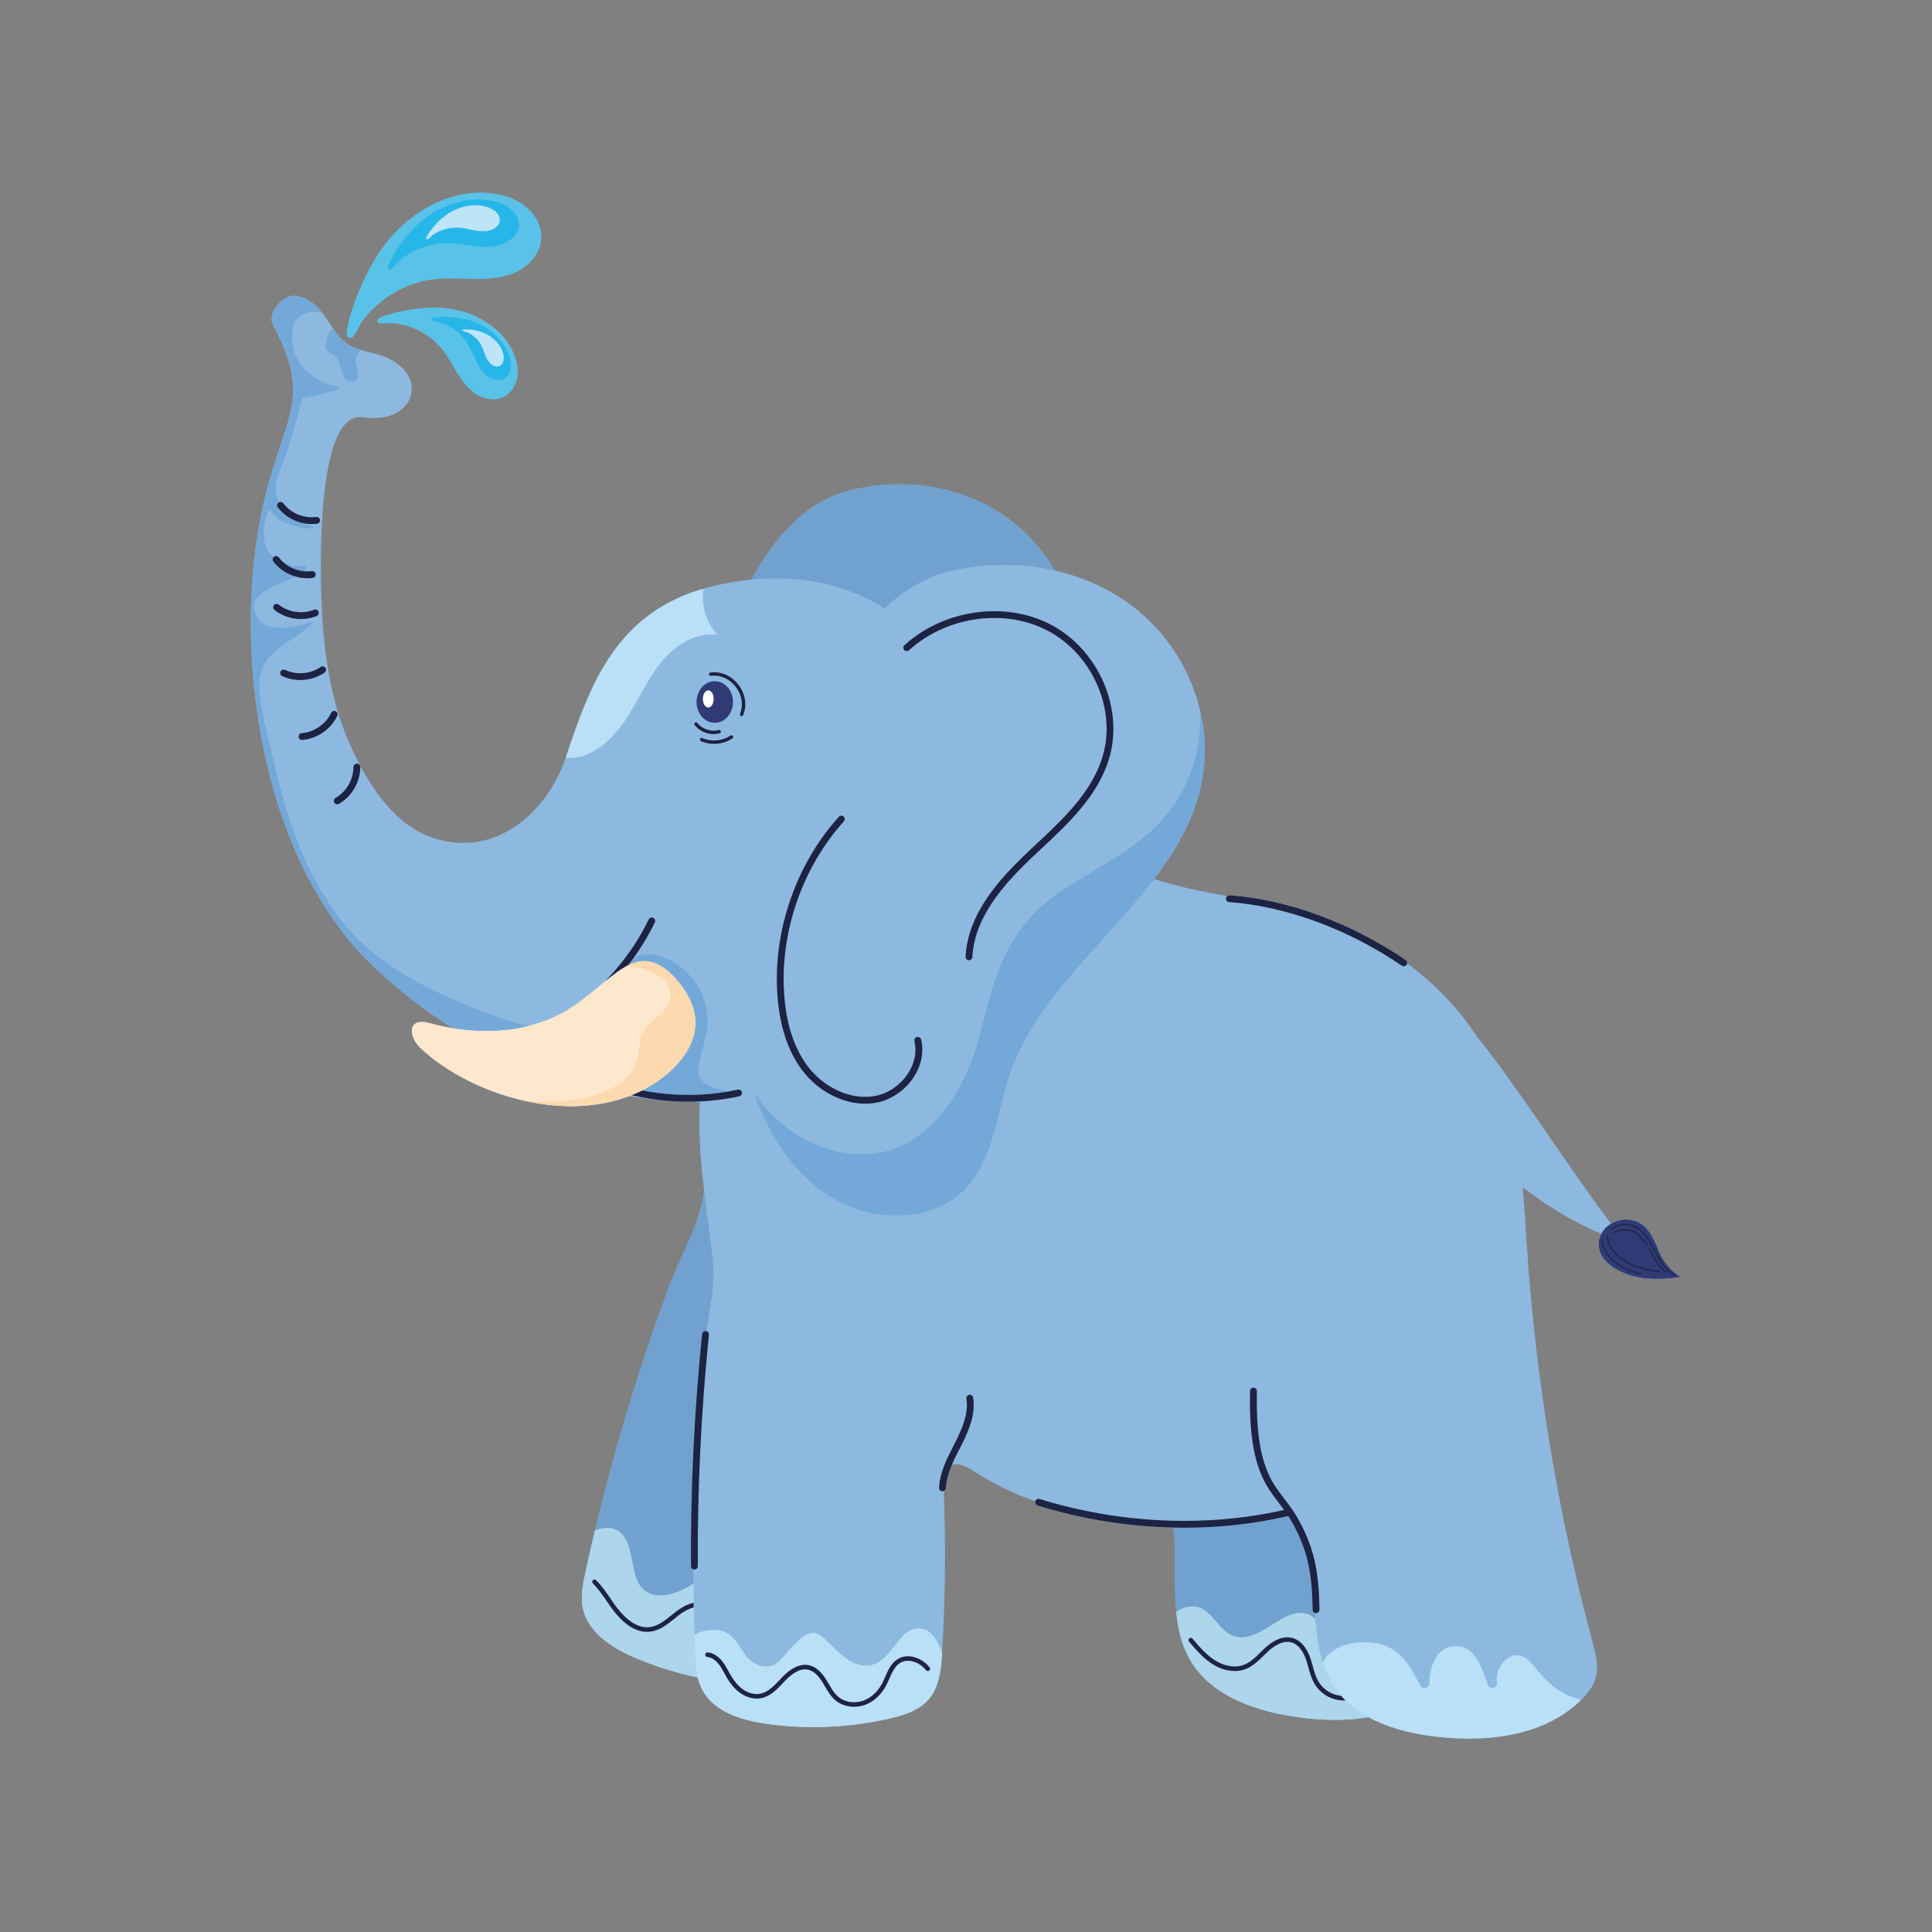 <?xml version="1.0" encoding="utf-8"?>
<!-- Generator: Adobe Illustrator 27.5.0, SVG Export Plug-In . SVG Version: 6.00 Build 0)  -->
<svg version="1.1" id="Capa_2" xmlns="http://www.w3.org/2000/svg" xmlns:xlink="http://www.w3.org/1999/xlink" x="0px" y="0px"
	 viewBox="0 0 2122 2122" style="enable-background:new 0 0 2122 2122;" xml:space="preserve">
<rect x="0" y="0" width="2122" height="2122" fill="#808080" stroke="none"/>
<path style="fill:#8DB9E1;" d="M1821.949,1374.189c-4.165-10.255-8.56-21.437-17.514-28.516c-9.978-7.889-24.312-7.966-35.029-1.581
	c-42.326-55.88-91.124-132.705-134.193-189.045c-3.679-4.75-7.311-9.407-10.85-13.831c-0.373-0.512-0.792-0.978-1.211-1.49
	l-0.745-0.978l-0.093-0.093c-20.285-31.106-46.613-58.248-76.78-80.597c0.167-1.345-0.402-2.734-1.598-3.554
	c-59.503-40.721-130.002-66.662-193.42-71.174c-0.994-0.065-1.946,0.279-2.672,0.891c-5.966-1.068-11.93-2.153-17.883-3.291
	c-8.475-1.63-16.904-3.353-25.286-5.309c-2.469-0.559-4.89-1.164-7.358-1.77c-3.772-0.931-7.498-1.909-11.269-2.98
	c-4.75-1.257-9.453-2.608-14.203-4.051c-1.397-0.419-2.841-0.885-4.238-1.304c3.586-4.75,7.078-9.546,10.477-14.389
	c6.613-9.453,12.714-19.092,18.162-29.012c6.706-12.107,12.387-24.588,16.811-37.673c2.142-6.147,3.959-12.434,5.448-18.814
	c0.466-2.049,0.932-4.144,1.305-6.193c0.744-3.772,1.397-7.591,1.862-11.409c0.366-2.773,0.639-5.547,0.856-8.321
	c0.087-0.995,0.162-1.992,0.215-2.995c0.093-1.164,0.14-2.328,0.233-3.493l0.046-1.117c0.093-2.189,0.14-4.377,0.14-6.612v-3.446
	c0.047-1.071,0-2.142-0.046-3.213c-0.047-1.164-0.14-2.328-0.187-3.492c-0.093-2.328-0.233-4.61-0.419-6.892
	c-0.186-2.282-0.419-4.564-0.698-6.892l-0.046-0.559l-0.156-1.14l-0.03-0.304c-0.14-0.885-0.232-1.769-0.372-2.654
	c-0.279-1.956-0.606-3.865-0.931-5.774c-0.373-2.096-0.792-4.238-1.211-6.333c-0.326-1.49-0.652-3.027-1.024-4.517v-0.093
	c-9.36-39.769-31.108-77.116-63.006-105.197c-13.831-12.154-29.105-22.213-45.311-30.269c-16.205-8.056-33.342-14.017-51.085-18.022
	l-0.003,0c-10.034-17.239-22.736-32.966-37.807-46.294c-12.693-11.223-26.606-20.45-41.361-27.73
	c-43.033-21.233-93.218-25.913-141.103-15.305c-54.131,11.991-87.879,53.958-113.014,99.187
	c-10.372,1.032-21.016,2.662-31.931,4.888c-7.28,1.467-14.288,3.205-20.916,5.216l-0.008,0.003l0.003-0.02
	c-4.309,1.241-8.514,2.609-12.581,4.068c-1.435,0.507-2.855,1.022-4.256,1.546c-30.009,11.517-52.576,28.512-70.246,48.711
	l-0.265,0.302l-0.036,0.041c-32.641,37.489-48.502,85.944-63.775,130.858l-0.046,0.14l0.011,0.001
	c-21.734,63.451-82.09,113.589-151.952,85.612c-41.615-16.679-69.866-64.705-86.599-103.876
	c-20.862-48.461-27.708-102.028-29.663-154.292c-0.978-25.86-7.388-209.978,45.908-201.503c51.775,8.313,72.419-38.79,32.107-62.205
	c-2.336-1.358-4.889-2.608-7.66-3.803c-8.584-3.639-18.363-5.215-27.436-8.04c-3.477-1.032-6.845-2.282-9.996-3.858
	c-3.531-1.847-6.628-4.075-9.399-6.52c-3.423-3.151-6.357-6.682-9.019-10.431c-0.38-0.435-0.706-0.923-1.032-1.413
	c-2.825-3.966-5.433-8.095-8.095-12.115c-1.358-2.119-2.825-4.129-4.455-6.193c-0.87-1.087-1.793-2.228-2.771-3.314l-0.217-0.23
	c-1.885-2.116-3.916-4.128-6.104-5.961l-0.036-0.056c-0.502-0.39-1.004-0.795-1.514-1.192l-0.026-0.02
	c-0.474-0.369-0.954-0.732-1.448-1.07l-0.107-0.075l-0.326-0.229c-0.508-0.358-1.008-0.708-1.559-1.032l-0.388-0.24l-0.664-0.404
	l-0.004-0.003l-0.813-0.466l-0.948-0.514c-0.861-0.466-1.727-0.893-2.636-1.276l-0.317-0.119c-0.952-0.401-1.926-0.763-2.923-1.087
	c-0.499-0.171-1.006-0.325-1.54-0.478l-0.846-0.208c-0.632-0.158-1.273-0.298-1.923-0.424l-0.366-0.07l-0.241-0.046l-1.188-0.23
	c-0.598-0.054-1.25-0.109-1.901-0.109l-0.869,0.03c-0.55,0.024-1.1,0.076-1.647,0.155l-0.487,0.077l-0.396,0.075l-0.784,0.152
	l-0.435,0.109l-0.429,0.139c-3.978,1.156-7.776,3.615-10.966,6.756l-0.018,0.017l-0.339,0.339c-0.913,0.914-1.778,1.885-2.591,2.909
	l-0.326,0.435l-0.532,0.763l-0.578,0.843l-0.302,0.405l-0.326,0.576l-0.512,0.86l-0.357,0.574v0.054
	c-0.489,0.869-0.923,1.792-1.25,2.608l-0.05,0.127c-0.291,0.705-0.549,1.413-0.769,2.119l-0.012,0.039
	c-0.288,0.929-0.513,1.856-0.668,2.771c-0.233,1.297-0.323,2.57-0.23,3.755l0.094,0.991l0.055,0.4l0.002,0.019
	c0.19,1.241,0.577,2.435,1.143,3.524c15.665,29.514,21.841,50.449,22.249,69.599c0.658,31.248-14.046,57.748-27.978,109.021
	c-42.592,156.713-13.75,398.035,111.438,521.691l0.014,0.013v0.02c0.695,0.677,1.391,1.352,2.086,2.025
	c26.422,25.769,56.688,49.629,89.876,70.433c-8.833-1.428-17.575-3.335-26.137-5.671c-23.893-6.519-22.912,15.02-9.06,27.928
	c7.202,6.711,14.941,12.834,23.052,18.41c35.5,24.403,82.23,41.684,128.543,44.65l0.174,0.011c0.486,0.031,0.973,0.061,1.46,0.089
	c0.538,0.031,1.077,0.06,1.615,0.087l0.774,0.036c0.461,0.021,0.922,0.041,1.383,0.06l0.66,0.025
	c0.667,0.025,1.335,0.047,2.002,0.066c1.945,0.054,3.893,0.08,5.841,0.078c1.299-0.001,2.598-0.016,3.897-0.042
	c0.65-0.014,1.299-0.029,1.949-0.049c2.598-0.079,5.195-0.209,7.788-0.391c1.297-0.091,2.593-0.195,3.887-0.312
	c2.589-0.234,5.173-0.521,7.748-0.861c1.288-0.17,2.573-0.354,3.856-0.551c0.642-0.099,1.282-0.201,1.923-0.306
	c1.818-0.299,3.63-0.627,5.436-0.981c0.739-0.145,1.477-0.293,2.213-0.448c4.44-0.93,8.839-2.03,13.179-3.306
	c0.768-0.226,1.534-0.459,2.298-0.696c1.548-0.479,3.088-0.982,4.619-1.507c0.765-0.262,1.529-0.529,2.291-0.803
	c0.607-0.219,1.213-0.441,1.818-0.667l0.589-0.225c14.144,2.41,28.422,4.182,42.824,5.291c1.754,0.143,3.51,0.267,5.268,0.377
	c9.776,0.642,19.609,0.977,29.495,0.997h0.072c-1.442,24.349-0.372,48.422,1.91,72.632c0.745,7.917,1.583,15.833,2.561,23.796
	l0.01,0.087c-0.3,2.132-0.605,4.265-0.917,6.401c-4.798,32.854-25.675,67.838-37.319,99.224
	c-12.482,33.643-24.181,67.574-35.089,101.758c-22.362,70.078-41.394,141.218-56.997,213.104c-0.506,2.335-1.01,4.685-1.478,7.046
	l-0.231,1.18c-0.227,1.181-0.445,2.365-0.648,3.551c-0.474,2.766-0.87,5.539-1.135,8.314c-0.076,0.793-0.142,1.585-0.196,2.378
	c-0.107,1.585-0.168,3.17-0.172,4.752c-0.007,2.373,0.115,4.742,0.396,7.1l0.154,1.178c0.112,0.785,0.242,1.569,0.391,2.351
	c1.322,6.915,4.025,13.183,7.741,18.865c0.696,1.066,1.429,2.11,2.195,3.136c1.02,1.366,2.1,2.697,3.233,3.992
	c11.614,13.28,28.829,22.894,45.46,29.885c9.846,4.139,19.87,7.852,30.035,11.132c1.355,0.437,2.714,0.867,4.073,1.288
	c3.401,1.055,6.815,2.06,10.245,3.018c2.057,0.574,4.119,1.131,6.186,1.671c2.066,0.539,4.138,1.062,6.214,1.566
	c1.384,0.336,2.769,0.665,4.157,0.985c1.387,0.32,2.777,0.633,4.168,0.938c0.925,0.202,1.852,0.401,2.778,0.596
	c0.159,0.676,0.327,1.349,0.506,2.019l0.227,0.833l0.006,0.022l0.013,0.045c0.857,3.026,1.94,5.981,3.32,8.834
	c3.684,7.693,9.091,13.944,15.609,19.034l0.616,0.493c0.493,0.374,1.002,0.74,1.516,1.103
	c14.806,10.624,34.664,15.793,53.204,18.417c45.127,6.295,91.429,4.321,135.863-5.868c10.85-2.499,22.062-5.755,31.419-11.587
	l0.447-0.281l0.477-0.304l1.11-0.735l1.024-0.728l0.676-0.499l0.131-0.098c1.907-1.432,3.71-2.999,5.39-4.717
	c0.574-0.564,1.102-1.134,1.627-1.734l0.818-0.98c0.696-0.844,1.357-1.709,1.985-2.593l0.019-0.027l0.357-0.51l0.076-0.113
	c2.132-3.119,3.859-6.469,5.266-9.981c0.438-1.063,0.835-2.145,1.195-3.242c0.414-1.223,0.793-2.462,1.142-3.714l0.036-0.119
	l0.07-0.263l0.249-0.932l0.146-0.57c1.168-4.62,1.951-9.403,2.511-14.218l0.051-0.409v-0.034l0.049-0.447
	c0.161-1.392,0.29-2.783,0.417-4.176c0.279-3.027,0.465-6.054,0.652-9.08v-0.14c3.552-59.129,4.151-118.344,1.798-177.479
	c1.335-0.52,2.309-1.784,2.381-3.308c0.418-8.761,3.065-17.253,6.595-25.54c7.496-2.54,16.808,2.455,24.011,7.11
	c21.322,13.841,44.039,24.69,67.706,32.994c-0.606,1.971,0.499,4.063,2.47,4.671c48.437,14.988,99.024,23.093,149.029,24.215
	c5.505,48.746-5.726,101.453,17.471,143.476l0.005,0.009c0.291,0.528,0.589,1.056,0.891,1.581l0.074,0.127l0.776,1.317l0.213,0.353
	c0.291,0.481,0.585,0.961,0.887,1.439c22.785,36.175,67.356,51.981,109.561,58.812c24.086,3.898,49.489,5.299,73.936,2.566
	c1.778-0.198,3.551-0.419,5.318-0.662c1.325-0.183,2.647-0.377,3.965-0.585l1.25-0.202c20.09,11.012,43.605,17.157,66.803,20.449
	l0.156,0.024l0.049,0.005c2.996,0.423,5.986,0.8,8.962,1.132c16.392,1.813,33.326,2.454,50.076,1.458l0.572-0.034
	c1.23-0.076,2.459-0.161,3.686-0.255c1.094-0.078,2.187-0.162,3.293-0.257c2.142-0.186,4.238-0.419,6.38-0.652
	c1.429-0.175,2.858-0.369,4.287-0.569c0.776-0.106,1.551-0.216,2.325-0.329l0.233-0.033c1.956-0.279,3.865-0.605,5.774-0.932
	l0.394-0.076c2.003-0.357,3.998-0.743,5.982-1.157c0.591-0.12,1.182-0.24,1.773-0.35c0.463-0.116,0.926-0.228,1.389-0.337
	c0.538-0.122,1.076-0.246,1.613-0.373c0.675-0.153,1.351-0.304,2.027-0.454c6.52-1.583,12.946-3.539,19.186-5.914l0.354-0.136
	c2.231-0.836,4.44-1.719,6.622-2.652c0.758-0.322,1.514-0.653,2.266-0.99l0.237-0.106l0.707-0.32
	c1.339-0.609,2.668-1.237,3.985-1.885l0.404-0.2l0.722-0.36l0.84-0.426l0.286-0.147l0.998-0.517l0.043-0.022
	c0.816-0.427,1.627-0.862,2.432-1.305c1.641-0.901,3.262-1.835,4.864-2.802l1.177-0.705c1.164-0.745,2.328-1.443,3.493-2.235
	c2.281-1.49,4.516-3.073,6.706-4.75c1.118-0.839,2.189-1.677,3.26-2.561c3.213-2.515,6.333-5.309,9.314-8.336
	c0.465-0.373,0.885-0.838,1.304-1.258c6.147-6.239,11.688-13.411,14.25-21.84c4.005-12.992,0.373-27.056-3.167-40.234
	c-37.58-139.889-61.609-283.504-71.621-428.004c-1.63-23.843-2.934-47.825-5.122-71.668c27.375,21.276,57.682,39.201,86.407,51.216
	c-1.421,2.711-2.359,5.661-2.669,8.711c-2.507,24.713,29.105,37.425,48.666,39.902c13.62,1.724,27.436,0.62,41.073-0.972
	C1835.187,1395.755,1826.755,1386.021,1821.949,1374.189z"/>
<path style="fill:#ADD5EC;" d="M1501.738,1885.305c-0.517-0.281-1.026-0.572-1.525-0.873c-4.228-2.457-8.289-5.143-12.15-8.074
	l-0.086-0.065c-3.526-2.683-6.884-5.571-10.045-8.682l-0.152-0.151c-0.672-0.644-1.324-1.309-1.958-1.991
	c-0.899-0.94-1.78-1.899-2.643-2.879c-1.103-1.251-2.177-2.535-3.219-3.852c-0.696-0.867-1.375-1.761-2.04-2.668l-0.123-0.167
	c-0.375-0.514-0.748-1.031-1.114-1.549c-3.058-4.346-5.666-8.832-7.908-13.448l-0.286-0.596l-0.36-0.756
	c-2.013-4.276-3.732-8.66-5.201-13.137l0.017-0.038v-0.013c-4.936-15.088-7.078-31.154-8.383-47.639v-0.016
	c-3.004-3.422-6.807-5.932-11.935-6.778c-13.394-2.21-26.376,7.24-37.165,13.82c-10.496,6.402-22.637,14.154-35.519,12.465
	c-17.063-2.238-24.037-20.795-37.096-29.697c-9.597-6.542-21.938-4.557-30.853,1.988c1.669,17.307,5.29,33.951,13.347,49.214
	l0.052,0.099c0.252,0.475,0.507,0.95,0.767,1.422l0.035,0.063c0.285,0.517,0.576,1.033,0.872,1.547l0.11,0.189l0.734,1.246l0.24,0.4
	l0.827,1.342l0.047,0.076c3.916,6.218,8.476,11.834,13.557,16.906c0.462,0.461,0.928,0.917,1.398,1.37
	c3.293,3.165,6.792,6.112,10.466,8.855c0.525,0.392,1.053,0.78,1.585,1.164c2.66,1.919,5.406,3.734,8.228,5.453
	c2.257,1.374,4.563,2.688,6.911,3.941c1.174,0.627,2.358,1.238,3.553,1.836c0.598,0.299,1.197,0.594,1.799,0.885
	c1.204,0.583,2.418,1.151,3.641,1.706c5.5,2.496,11.178,4.709,16.966,6.67c1.286,0.436,2.578,0.859,3.874,1.271
	c1.296,0.411,2.597,0.81,3.902,1.198c1.305,0.388,2.613,0.763,3.925,1.128c1.312,0.365,2.628,0.717,3.945,1.06
	c1.318,0.342,2.638,0.673,3.96,0.994c0.661,0.16,1.322,0.317,1.984,0.472c1.324,0.31,2.648,0.609,3.974,0.898
	c2.652,0.579,5.305,1.116,7.956,1.616c1.325,0.25,2.649,0.49,3.972,0.722c1.323,0.231,2.644,0.453,3.963,0.667
	c4.598,0.744,9.245,1.397,13.923,1.948c3.119,0.367,6.252,0.689,9.395,0.962c1.572,0.136,3.146,0.26,4.721,0.372
	c3.152,0.223,6.31,0.395,9.471,0.514c0.903,0.034,1.807,0.063,2.71,0.088c0.452,0.012,0.904,0.024,1.356,0.034
	c0.903,0.02,1.808,0.036,2.711,0.048c1.355,0.017,2.71,0.024,4.065,0.02c1.354-0.004,2.708-0.019,4.062-0.044
	c0.902-0.017,1.804-0.039,2.706-0.065c4.957-0.147,9.899-0.443,14.808-0.9c2.231-0.208,4.455-0.449,6.671-0.725
	c0.886-0.11,1.771-0.226,2.655-0.348c0.884-0.121,1.766-0.249,2.646-0.381c0.858-0.13,1.715-0.265,2.57-0.406L1501.738,1885.305z"/>
<path style="fill:#ADD5EC;" d="M765.377,1836.701c-0.135-0.829-0.257-1.661-0.363-2.5c-0.155-1.169-0.291-2.342-0.412-3.519
	l-0.02-0.172c-0.093-0.652-0.14-1.304-0.187-1.956c-0.072-0.795-0.132-1.59-0.185-2.386c-0.227-3.106-0.38-6.219-0.522-9.311
	c-0.258-5.737-0.474-11.477-0.683-17.217c-0.048-1.26-0.096-2.52-0.146-3.777c-0.386-10.087-0.69-20.213-0.917-30.306
	c-0.02-0.857-0.042-1.715-0.06-2.571c-0.016-0.838-0.03-1.673-0.045-2.51c-0.124-6.884-0.245-13.741-0.328-20.634v-0.009
	l-0.019,0.011c-13.912,8.139-33.997,17.606-49.95,9.35c-12.332-6.383-14.782-21.472-17.091-33.795
	c-3.051-16.281-7.266-37.911-28.551-37.173c-4.094,0.142-8.268,1.146-12.313,2.704c-3.7,15.496-7.272,31.023-10.651,46.592
	c-0.423,1.946-0.843,3.903-1.242,5.867c-0.227,1.116-0.446,2.234-0.655,3.353c-0.086,0.458-0.17,0.914-0.252,1.372
	c-0.129,0.723-0.253,1.448-0.372,2.172c-0.149,0.905-0.288,1.811-0.417,2.717c-0.106,0.744-0.205,1.488-0.295,2.232l-0.137,1.189
	c-0.087,0.793-0.163,1.585-0.228,2.378c-0.063,0.769-0.116,1.538-0.157,2.306c-0.065,1.213-0.102,2.424-0.105,3.635
	c-0.002,0.791,0.01,1.582,0.037,2.372c0.06,1.728,0.194,3.452,0.413,5.171c0.132,1.031,0.294,2.06,0.491,3.087l0.195,0.968
	c0.136,0.643,0.284,1.28,0.444,1.911l0.248,0.943c0.192,0.703,0.402,1.396,0.623,2.085c0.173,0.538,0.351,1.073,0.54,1.603
	c0.202,0.564,0.417,1.121,0.637,1.675c0.184,0.463,0.375,0.922,0.572,1.377l0.384,0.867c0.38,0.838,0.782,1.664,1.203,2.479
	c0.296,0.571,0.598,1.138,0.913,1.699c0.831,1.476,1.729,2.915,2.69,4.317l0.732,1.045c0.388,0.542,0.788,1.078,1.195,1.609
	c0.371,0.485,0.748,0.968,1.134,1.445c1.078,1.331,2.213,2.626,3.398,3.887c1.185,1.261,2.42,2.488,3.7,3.68
	c2.88,2.685,5.987,5.2,9.254,7.557c1.089,0.786,2.196,1.554,3.318,2.305c0.748,0.5,1.504,0.993,2.264,1.479l1.147,0.723
	c0.767,0.477,1.541,0.948,2.319,1.411l1.17,0.689c3.524,2.052,7.143,3.956,10.792,5.724l1.217,0.584
	c2.843,1.352,5.7,2.622,8.539,3.816c4.595,1.932,9.229,3.77,13.898,5.516c2.001,0.748,4.008,1.479,6.021,2.192
	c1.342,0.476,2.687,0.944,4.035,1.404c0.674,0.23,1.348,0.458,2.023,0.684c0.675,0.227,1.351,0.451,2.027,0.674
	c1.353,0.445,2.708,0.882,4.066,1.312c0.679,0.215,1.359,0.428,2.039,0.639c0.68,0.211,1.36,0.42,2.042,0.627
	c3.406,1.035,6.828,2.022,10.261,2.96c6.182,1.688,12.407,3.219,18.667,4.59c0.924,0.203,1.851,0.4,2.777,0.596
	C766.053,1840.552,765.684,1838.634,765.377,1836.701z"/>
<path style="fill:#71A1CE;" d="M971.556,668.106l0.019-0.018c21.98-20.863,48.524-36.789,81.68-42.982
	c35.157-6.566,71.293-6.194,105.38,1.582c-10.034-17.239-22.736-32.966-37.807-46.294c-12.693-11.224-26.606-20.45-41.361-27.729
	c-43.033-21.234-93.218-25.913-141.103-15.305c-54.132,11.991-87.879,53.957-113.014,99.187l0.014-0.001
	C883.112,630.841,931.843,643.552,971.556,668.106z"/>
<path style="fill:#BAE0F7;" d="M1005.762,1789.063c-11.863,1.654-19.315,14.485-26.162,22.973
	c-7.513,9.313-16.888,18.273-29.737,17.53c-17.218-0.996-30.002-15.771-41.523-26.933c-4.284-4.149-9.565-9.567-16.072-8.981
	c-9.687,0.872-17.471,10.861-23.838,17.112c-6.077,5.968-10.731,14.191-18.647,17.979c-8.038,3.846-17.566,1.246-24.372-3.972
	c-7.22-5.536-11.254-13.91-16.42-21.175c-5.621-7.904-13.044-12.698-22.835-13.264c-7.965-0.46-16.355,1.501-23.287,5.547
	c0.045,1.255,0.09,2.51,0.136,3.764c0.209,5.74,0.425,11.48,0.683,17.217c0.142,3.091,0.295,6.204,0.522,9.311
	c0.11,1.507,0.239,3.012,0.393,4.513c0.12,1.176,0.256,2.35,0.412,3.519c0.111,0.836,0.232,1.669,0.363,2.5
	c0.307,1.933,0.675,3.851,1.12,5.745l0,0c0.16,0.683,0.331,1.363,0.512,2.039l0.189,0.694c0.865,3.091,1.963,6.108,3.371,9.018
	c3.686,7.695,9.093,13.947,15.614,19.037c0.694,0.542,1.401,1.071,2.119,1.587c14.807,10.628,34.669,15.8,53.213,18.423
	c45.128,6.294,91.429,4.321,135.863-5.868c10.846-2.497,22.054-5.753,31.409-11.581l0.47-0.295l0.462-0.295
	c0.725-0.471,1.438-0.96,2.138-1.465l0.666-0.491l0.145-0.109c1.908-1.433,3.712-3.001,5.392-4.72
	c0.552-0.565,1.095-1.142,1.62-1.742l0.789-0.931c3.315-4.008,5.824-8.487,7.737-13.269c0.425-1.062,0.821-2.139,1.19-3.228
	c0.415-1.225,0.794-2.466,1.144-3.721l0.107-0.382l0.248-0.932l0.146-0.57c1.168-4.62,1.951-9.403,2.511-14.218l0.051-0.444
	l0.051-0.457c0.49-4.424,0.801-8.868,1.057-13.23C1029.094,1802.003,1022.765,1786.692,1005.762,1789.063z"/>
<path style="fill:#71A1CE;" d="M1444.328,1716.258c-2.423-11.3-6.181-22.521-11.224-33.542c-1.385-3.028-2.869-6.041-4.448-9.037
	c-1.842-3.495-3.813-6.967-5.914-10.41c-3.686-6.039-7.995-11.666-12.163-17.108c-4.285-5.593-8.714-11.377-12.312-17.445
	c-6.361-10.738-10.999-23.618-13.786-38.28c-4.102-21.571-4.321-43.69-3.995-62.484c0.036-2.065-1.61-3.771-3.676-3.808h-0.068
	c-2.034,0-3.703,1.632-3.739,3.676c-0.334,19.176-0.103,41.776,4.126,64.014c2.948,15.518,7.895,29.211,14.702,40.697
	c3.822,6.451,8.39,12.414,12.806,18.18c1.935,2.528,3.901,5.096,5.806,7.71c-85.43,19.457-180.577,15.238-268.549-11.976
	c-1.971-0.609-4.068,0.497-4.68,2.468l-0.002,0.008c-0.606,1.971,0.499,4.063,2.47,4.672
	c48.438,14.986,99.023,23.091,149.028,24.212c3.458,30.612,0.346,62.599,3.284,92.705c8.915-6.546,21.255-8.53,30.853-1.988
	c13.06,8.902,20.033,27.459,37.096,29.697c12.882,1.689,25.022-6.063,35.519-12.465c10.789-6.579,23.771-16.03,37.165-13.82
	c5.128,0.846,8.93,3.357,11.935,6.778v-0.031c-0.178-2.38-0.337-4.77-0.484-7.165c0.437,0.179,0.914,0.278,1.413,0.278h0.071
	c2.066-0.039,3.71-1.744,3.673-3.81C1448.954,1752.413,1448.151,1734.089,1444.328,1716.258z"/>
<path style="fill:#1D2342;" d="M1723.594,1875.617c-0.171-1.371-1.425-2.353-2.782-2.168c-12.402,1.523-25.335-5.035-31.496-15.983
	c-1.186-2.11-2.127-4.341-3.123-6.702c-1.074-2.548-2.185-5.184-3.64-7.679c-3.739-6.414-9.968-10.204-15.992-9.72
	c-3.052,0.261-8.634,1.922-11.688,10.102c-1.216,3.255-1.705,6.626-2.178,9.888l-0.41,2.714c-0.942,5.773-3.257,10.19-6.351,12.114
	c-2.153,1.343-4.687,1.547-7.751,0.607c-3.649-1.109-6.994-3.963-9.42-8.039c-2.431-4.081-3.69-9.084-5.023-14.38
	c-2.237-8.884-4.55-18.07-12.789-23.603c-7.279-4.887-13.603-3.613-17.632-1.688c-8.965,4.29-14.414,15.247-15.164,23.852
	c-0.164,1.878-0.212,3.798-0.261,5.722c-0.129,5.225-0.251,10.159-2.76,14.022c-3.03,4.672-9.62,7.009-16.041,5.674
	c-5.547-1.145-10.948-4.646-16.054-10.405c-2.943-3.318-5.559-7.086-8.088-10.73c-1.41-2.03-2.818-4.059-4.295-6.039
	c-8.892-11.937-18.841-19.895-29.567-23.651c-13.515-4.743-28.1-2.18-37.15,6.516c-0.994,0.955-1.026,2.534-0.073,3.528
	c0.955,0.996,2.536,1.023,3.528,0.073c7.593-7.296,20.475-9.459,32.044-5.41c9.773,3.425,18.931,10.801,27.218,21.927
	c1.442,1.934,2.818,3.919,4.195,5.903c2.614,3.764,5.315,7.654,8.456,11.193c5.835,6.583,12.151,10.614,18.777,11.983
	c8.373,1.722,17.106-1.491,21.235-7.842c3.279-5.047,3.422-10.928,3.561-16.616c0.046-1.819,0.09-3.637,0.244-5.413
	c0.718-8.256,6.027-16.76,12.348-19.786c4.146-1.986,8.421-1.54,12.696,1.33c6.65,4.465,8.633,12.341,10.733,20.68
	c1.362,5.411,2.77,11.006,5.574,15.715c3.065,5.145,7.416,8.787,12.256,10.26c4.453,1.357,8.441,0.974,11.839-1.145
	c5.908-3.678,7.949-11.318,8.641-15.547c0.151-0.93,0.287-1.866,0.421-2.804c0.455-3.138,0.885-6.102,1.912-8.857
	c1.576-4.217,4.149-6.594,7.44-6.874c4.034-0.331,8.524,2.575,11.26,7.262c1.293,2.217,2.292,4.589,3.352,7.101
	c1.006,2.387,2.047,4.857,3.374,7.211c6.431,11.437,19.279,18.745,32.268,18.745c1.399,0,2.796-0.085,4.187-0.258
	C1722.793,1878.228,1723.765,1876.983,1723.594,1875.617z"/>
<path style="fill:#71A1CE;" d="M775.912,1462.112c4.325-26.33,9.807-54.182,6.971-78.652c-0.512-4.657-1.071-9.313-1.63-13.924
	c-2.604-21.112-5.579-41.899-7.999-62.499c-0.3,2.131-0.605,4.264-0.917,6.401c-4.798,32.854-25.675,67.838-37.319,99.224
	c-12.481,33.642-24.181,67.573-35.089,101.758c-17.525,54.919-32.958,110.439-46.346,166.511c4.045-1.558,8.22-2.562,12.313-2.704
	c21.285-0.738,25.5,20.892,28.551,37.173c2.309,12.323,4.759,27.413,17.091,33.795c15.953,8.256,36.038-1.211,49.95-9.35
	l0.019-0.011c-0.063-5.399-0.104-10.8-0.13-16.2c0.403,0.148,0.836,0.233,1.289,0.233h0.022c2.066-0.012,3.732-1.696,3.72-3.764
	c-0.48-84.5,3.628-169.961,12.207-254.015C778.804,1464.254,777.63,1462.596,775.912,1462.112z"/>
<path style="fill:#8DB9E1;" d="M493.609,339.179c-12.728-1.755-25.663-1.395-38.365,0.391c-11.165,1.57-22.807,3.867-33.438,7.701
	c-2.579,0.93-10.152,3.397-6.148,7.272c1.423,1.377,12.587-0.173,15.157,0.062c21.152,1.937,41.676,12.313,54.963,29.018
	c6.481,8.147,11.26,17.485,16.757,26.326c5.497,8.84,11.95,17.418,20.754,22.972c8.805,5.554,20.391,7.613,29.738,3.028
	c8.012-3.931,13.325-12.275,14.92-21.056c1.595-8.781-0.187-17.914-3.597-26.161C552.833,360.878,523.467,343.295,493.609,339.179z"
	/>
<path style="fill:#8DB9E1;" d="M386.343,370.804c1.467-0.38,3.911-4.455,6.302-8.801c1.249-2.281,2.445-4.618,3.477-6.465
	c0.869-1.576,1.63-2.825,2.118-3.477c18.852-24.719,47.701-42.05,78.776-45.527c15.103-1.684,30.424-0.326,45.636-0.272
	c15.266,0.109,30.912-1.195,44.658-7.823c13.745-6.574,25.317-19.341,26.892-34.499c1.358-12.984-4.835-26.023-14.451-34.878
	c-9.67-8.801-22.328-13.691-35.205-15.919c-43.517-7.388-88.175,15.32-116.534,49.112c-12.061,14.397-21.677,30.695-29.391,47.809
	c-5.704,12.713-11.029,26.295-14.614,39.986c-0.163,0.489-0.326,0.978-0.38,1.521c-0.543,1.956-1.032,3.966-1.467,5.922
	C381.29,361.459,378.465,372.759,386.343,370.804z"/>
<path style="fill:#303A75;" d="M1821.941,1374.189c-4.165-10.255-8.56-21.437-17.514-28.516c-9.978-7.889-24.312-7.965-35.03-1.58
	c-1.05,0.625-2.066,1.312-3.039,2.06c-3.127,2.405-5.757,5.498-7.586,8.986c-1.421,2.711-2.359,5.661-2.668,8.712
	c-2.508,24.713,29.105,37.425,48.666,39.901c13.621,1.725,27.436,0.62,41.073-0.972
	C1835.179,1395.754,1826.747,1386.02,1821.941,1374.189z"/>
<path style="fill:#ADD5EC;" d="M1500.21,1884.436c-4.235-2.461-8.302-5.151-12.168-8.087l-0.046-0.035
	c-3.6-2.736-7.023-5.688-10.241-8.87c-0.664-0.636-1.306-1.292-1.932-1.965c-2.06-2.154-4.028-4.411-5.896-6.772
	c-0.682-0.851-1.349-1.728-2.001-2.617l-0.15-0.205c-0.371-0.509-0.739-1.019-1.1-1.531c-3.057-4.344-5.664-8.829-7.906-13.443
	l-0.28-0.583l-0.376-0.79c-2.01-4.271-3.726-8.648-5.193-13.12l0.017-0.038v-0.013c-4.937-15.088-7.079-31.154-8.382-47.639v-0.015
	c-3.004-3.422-6.807-5.932-11.935-6.778c-13.394-2.21-26.376,7.24-37.165,13.82c-10.496,6.401-22.637,14.153-35.518,12.464
	c-17.063-2.238-24.037-20.795-37.097-29.697c-9.597-6.542-21.938-4.557-30.853,1.988c1.67,17.316,5.293,33.966,13.358,49.235
	l0.064,0.122c0.25,0.474,0.505,0.945,0.764,1.416l0.005,0.008c0.291,0.529,0.589,1.056,0.891,1.581l0.074,0.127l0.776,1.317
	l0.213,0.353c0.291,0.481,0.586,0.961,0.887,1.439c10.324,16.392,25.123,28.602,42.146,37.689c1.174,0.627,2.358,1.238,3.553,1.835
	c0.598,0.299,1.197,0.594,1.799,0.885c1.204,0.583,2.418,1.151,3.64,1.706c5.501,2.496,11.178,4.709,16.966,6.67
	c1.286,0.436,2.578,0.86,3.874,1.271c1.296,0.412,2.597,0.811,3.902,1.198c1.305,0.388,2.613,0.763,3.925,1.128
	c1.312,0.364,2.628,0.717,3.945,1.06c1.318,0.342,2.638,0.673,3.96,0.993c0.661,0.16,1.322,0.318,1.984,0.473
	c1.324,0.309,2.649,0.609,3.974,0.898c2.652,0.578,5.305,1.115,7.955,1.616c1.325,0.249,2.649,0.49,3.972,0.721
	c1.323,0.232,2.644,0.453,3.963,0.667c5.474,0.885,11.016,1.643,16.599,2.251c3.35,0.365,6.715,0.677,10.089,0.932
	c0.45,0.034,0.9,0.067,1.35,0.099c0.901,0.064,1.801,0.123,2.703,0.179c2.254,0.139,4.51,0.251,6.768,0.335
	c1.806,0.068,3.614,0.118,5.421,0.15c0.904,0.016,1.807,0.027,2.711,0.034c0.903,0.007,1.807,0.009,2.71,0.006
	c2.257-0.006,4.514-0.042,6.768-0.109c1.352-0.04,2.703-0.091,4.052-0.153c0.899-0.042,1.798-0.088,2.697-0.14
	c1.317-0.076,2.632-0.163,3.945-0.261c0.478-0.036,0.956-0.073,1.433-0.111c0.858-0.069,1.715-0.144,2.57-0.224
	c0.483-0.044,0.966-0.091,1.448-0.139l1.336-0.137c1.781-0.188,3.556-0.398,5.326-0.629l1.327-0.178
	c0.884-0.122,1.766-0.249,2.646-0.382c0.858-0.129,1.714-0.264,2.569-0.405l-1.328-0.735
	C1501.21,1885.022,1500.705,1884.734,1500.21,1884.436z"/>
<path style="fill:#71A1CE;" d="M640.644,1768.254c-0.16-0.631-0.308-1.268-0.444-1.911
	C640.336,1766.986,640.484,1767.623,640.644,1768.254z"/>
<polygon style="fill:#71A1CE;" points="639.795,1764.2 640.005,1765.375 640.2,1766.343 640.005,1765.375 "/>
<path style="fill:#71A1CE;" d="M640.369,1740.487c0.129-0.791,0.264-1.581,0.406-2.37
	C640.633,1738.906,640.498,1739.696,640.369,1740.487z"/>
<path style="fill:#ADD5EC;" d="M765.369,1836.701c-0.135-0.829-0.257-1.661-0.363-2.499c-0.155-1.169-0.291-2.342-0.412-3.519
	l-0.02-0.171c-0.093-0.652-0.14-1.304-0.187-1.956c-0.072-0.795-0.132-1.591-0.185-2.386c-0.227-3.106-0.38-6.219-0.522-9.311
	c-0.258-5.737-0.474-11.476-0.683-17.217c-0.048-1.26-0.096-2.52-0.146-3.778c-0.419-10.943-0.745-21.933-0.977-32.876
	c-0.14-7.73-0.28-15.414-0.373-23.145v-0.008l-0.019,0.011c-13.912,8.139-33.997,17.605-49.95,9.35
	c-12.332-6.383-14.782-21.472-17.091-33.796c-3.05-16.28-7.267-37.911-28.551-37.172c-4.094,0.142-8.268,1.146-12.313,2.703
	c-3.7,15.496-7.272,31.024-10.651,46.593c-0.422,1.946-0.843,3.902-1.241,5.866c-0.24,1.178-0.471,2.359-0.691,3.542l-0.217,1.183
	c-0.141,0.789-0.277,1.58-0.406,2.37c-0.129,0.791-0.25,1.583-0.364,2.374c-0.114,0.792-0.219,1.583-0.315,2.376
	c-0.144,1.188-0.267,2.377-0.365,3.567c-0.063,0.77-0.116,1.54-0.157,2.31c-0.065,1.211-0.102,2.422-0.105,3.631
	c-0.002,0.791,0.01,1.582,0.037,2.371c0.055,1.58,0.172,3.157,0.359,4.729l0.154,1.178l0.182,1.176l0.21,1.175l0.195,0.968
	c0.136,0.643,0.284,1.28,0.444,1.911l0.248,0.943c0.192,0.703,0.402,1.396,0.624,2.085c0.173,0.538,0.35,1.074,0.54,1.603
	c0.202,0.564,0.417,1.12,0.637,1.675c0.184,0.462,0.375,0.922,0.572,1.377l0.384,0.868c0.38,0.838,0.782,1.664,1.204,2.479
	c0.295,0.571,0.597,1.138,0.912,1.698c0.831,1.476,1.729,2.915,2.69,4.318l0.732,1.045c0.388,0.542,0.788,1.078,1.195,1.609
	c0.371,0.485,0.748,0.968,1.134,1.445c1.079,1.331,2.213,2.626,3.398,3.887c1.482,1.577,3.041,3.099,4.669,4.569
	c2.279,2.058,4.69,4.016,7.203,5.876c2.512,1.861,5.127,3.625,7.813,5.298c0.767,0.478,1.54,0.948,2.318,1.412
	c7.003,4.168,14.417,7.743,21.718,10.813c4.595,1.931,9.229,3.77,13.898,5.515c1.334,0.499,2.67,0.99,4.01,1.473
	c0.67,0.242,1.341,0.481,2.011,0.719c1.342,0.476,2.687,0.943,4.035,1.404c0.842,0.288,1.685,0.573,2.53,0.854
	c1.688,0.563,3.381,1.115,5.077,1.654c0.848,0.27,1.697,0.536,2.547,0.8c4.081,1.265,8.183,2.462,12.303,3.587
	c1.774,0.485,3.551,0.956,5.332,1.414c1.781,0.458,3.565,0.904,5.353,1.336c3.575,0.864,7.162,1.676,10.76,2.436
	C766.045,1840.552,765.676,1838.634,765.369,1836.701z"/>
<path style="fill:#8DB9E1;" d="M1668.826,1903.297c6.519-1.583,12.946-3.539,19.186-5.914l0.348-0.133
	c-6.986,2.618-14.196,4.771-21.562,6.502C1667.474,1903.598,1668.15,1903.447,1668.826,1903.297z"/>
<path style="fill:#8DB9E1;" d="M1663.797,1904.461c0.46-0.115,0.92-0.226,1.38-0.335c-1.049,0.237-2.101,0.465-3.156,0.685
	C1662.612,1904.69,1663.205,1904.571,1663.797,1904.461z"/>
<path style="fill:#8DB9E1;" d="M1697.236,1893.613c-0.742,0.331-1.487,0.657-2.236,0.977
	C1695.749,1894.271,1696.493,1893.945,1697.236,1893.613z"/>
<path style="fill:#8DB9E1;" d="M1649.873,1906.975c1.956-0.279,3.865-0.605,5.775-0.932l0.396-0.076
	c-2.127,0.379-4.264,0.725-6.41,1.042L1649.873,1906.975z"/>
<path style="fill:#8DB9E1;" d="M1010.824,1874.471l1.025-0.729c-0.7,0.504-1.412,0.993-2.137,1.465L1010.824,1874.471z"/>
<path style="fill:#8DB9E1;" d="M786.787,1873.726c0.491,0.372,0.996,0.736,1.507,1.096c-0.718-0.516-1.425-1.045-2.119-1.586
	L786.787,1873.726z"/>
<path style="fill:#8DB9E1;" d="M1636.647,1908.559c2.142-0.186,4.238-0.419,6.38-0.652c1.431-0.175,2.862-0.37,4.293-0.57
	c-4.625,0.632-9.286,1.121-13.965,1.479C1634.449,1908.738,1635.542,1908.655,1636.647,1908.559z"/>
<path style="fill:#8DB9E1;" d="M1018.051,1868.422c0.572-0.562,1.097-1.13,1.621-1.728l0.788-0.944l-0.789,0.93
	C1019.146,1867.28,1018.603,1867.857,1018.051,1868.422z"/>
<path style="fill:#8DB9E1;" d="M1029.39,1849.246c-0.37,1.092-0.767,2.172-1.193,3.236
	C1028.635,1851.421,1029.031,1850.341,1029.39,1849.246z"/>
<polygon style="fill:#8DB9E1;" points="1033.596,1829.021 1033.596,1828.985 1033.542,1829.45 "/>
<polygon style="fill:#8DB9E1;" points="1030.569,1845.413 1030.639,1845.15 1030.532,1845.532 "/>
<path style="fill:#BAE0F7;" d="M1005.754,1789.063c-11.863,1.654-19.315,14.484-26.162,22.972
	c-7.513,9.313-16.888,18.273-29.738,17.531c-17.218-0.996-30.001-15.771-41.523-26.933c-4.284-4.15-9.565-9.567-16.071-8.982
	c-9.688,0.872-17.472,10.861-23.838,17.113c-6.077,5.968-10.732,14.191-18.647,17.979c-8.038,3.847-17.566,1.246-24.372-3.972
	c-7.22-5.536-11.254-13.91-16.42-21.174c-5.621-7.904-13.044-12.698-22.835-13.264c-7.965-0.461-16.354,1.501-23.287,5.547
	c0.045,1.255,0.091,2.509,0.136,3.764c0.209,5.74,0.425,11.479,0.683,17.217c0.143,3.091,0.295,6.205,0.522,9.311
	c0.11,1.507,0.239,3.012,0.392,4.513c0.12,1.177,0.256,2.35,0.412,3.519c0.111,0.836,0.232,1.669,0.363,2.499
	c0.307,1.934,0.675,3.851,1.12,5.745v0c0.16,0.682,0.33,1.363,0.511,2.039l0.189,0.695c0.866,3.09,1.963,6.108,3.371,9.018
	c3.685,7.695,9.093,13.947,15.613,19.037c0.694,0.542,1.401,1.071,2.119,1.586c14.808,10.628,34.669,15.799,53.214,18.423
	c45.127,6.295,91.429,4.321,135.863-5.868c10.846-2.498,22.054-5.753,31.409-11.581l0.47-0.295l0.463-0.295
	c0.725-0.471,1.437-0.96,2.137-1.465l0.666-0.491l0.144-0.108c1.908-1.433,3.712-3.001,5.392-4.72
	c0.552-0.565,1.095-1.142,1.62-1.742l0.789-0.93c3.315-4.008,5.824-8.488,7.737-13.269c0.426-1.064,0.823-2.144,1.193-3.236
	c0.414-1.223,0.793-2.462,1.142-3.714l0.107-0.382l0.248-0.932l0.146-0.57c1.166-4.614,1.949-9.39,2.509-14.199l0.054-0.465
	l0.044-0.402c0.493-4.442,0.806-8.903,1.064-13.284C1029.086,1802.004,1022.757,1786.692,1005.754,1789.063z"/>
<path style="fill:#FDE7CD;" d="M763.932,1123.364c-0.012-17.656-9.167-34.179-20.786-47.474
	c-9.309-10.651-21.624-20.29-35.769-20.318c-11.842-0.023-22.573,6.684-32.044,13.793c-17.417,13.075-33.237,28.367-51.851,39.673
	c-37.205,22.598-82.734,27.197-126.069,20.212c-8.87-1.429-17.648-3.343-26.244-5.688c-23.893-6.519-22.912,15.019-9.06,27.928
	c7.202,6.711,14.941,12.834,23.052,18.41c37.563,25.821,87.699,43.672,136.612,45.024c23.554,0.651,47.413-2.771,69.331-11.065
	c16.698-6.319,32.27-15.462,45.72-27.792C751.818,1162.319,763.946,1143.703,763.932,1123.364z"/>
<path style="fill:#58C2E8;" d="M493.601,339.179c-12.728-1.755-25.663-1.395-38.365,0.391c-11.165,1.57-22.807,3.867-33.439,7.701
	c-2.579,0.93-10.152,3.397-6.147,7.272c1.423,1.377,12.588-0.173,15.157,0.062c21.152,1.937,41.676,12.313,54.963,29.018
	c6.48,8.147,11.26,17.485,16.757,26.326c5.497,8.84,11.95,17.418,20.754,22.972c8.805,5.554,20.391,7.613,29.737,3.028
	c8.012-3.931,13.325-12.275,14.92-21.056c1.595-8.781-0.187-17.914-3.597-26.161C552.826,360.878,523.459,343.295,493.601,339.179z"
	/>
<path style="fill:#58C2E8;" d="M386.335,370.804c1.467-0.38,3.911-4.455,6.302-8.801c1.249-2.281,2.445-4.618,3.477-6.465
	c0.869-1.576,1.63-2.825,2.118-3.477c18.852-24.719,47.701-42.05,78.776-45.527c15.104-1.684,30.425-0.326,45.636-0.272
	c15.266,0.109,30.913-1.195,44.658-7.823c13.745-6.573,25.317-19.34,26.892-34.498c1.358-12.984-4.835-26.023-14.452-34.878
	c-9.67-8.801-22.328-13.691-35.204-15.919c-43.517-7.389-88.175,15.32-116.534,49.112c-12.061,14.397-21.677,30.695-29.392,47.809
	c-5.704,12.713-11.028,26.295-14.614,39.986c-0.163,0.489-0.326,0.978-0.38,1.521c-0.544,1.956-1.033,3.966-1.467,5.922
	C381.282,361.459,378.457,372.759,386.335,370.804z"/>
<path style="fill:#1D2342;" d="M1774.276,1385.861c-8.777-6.836-14.017-16.098-14.017-24.773l-0.624-0.624l-0.624,0.624
	c0,9.058,5.421,18.684,14.5,25.756c7.274,5.664,16.577,9.886,29.274,13.284l0.161,0.022l0.602-0.463l-0.441-0.762
	C1790.576,1395.571,1781.417,1391.42,1774.276,1385.861z"/>
<path style="fill:#1D2342;" d="M1786.189,1385.283c-11.481-6.701-19.118-16.86-20.431-27.172l-0.697-0.541l-0.541,0.697
	c1.362,10.694,9.228,21.196,21.04,28.093c9.467,5.529,21.133,9.03,36.709,11.018l0.078,0.005l0.619-0.546l-0.541-0.696
	C1807.022,1394.175,1795.507,1390.726,1786.189,1385.283z"/>
<path style="fill:#1D2342;" d="M1793.68,1352.867c5.004,2.185,8.894,7.305,12.324,11.822c0.901,1.189,1.783,2.348,2.655,3.423
	l0.485,0.231l0.392-0.139l0.092-0.877c-0.867-1.067-1.737-2.214-2.631-3.391c-3.525-4.641-7.518-9.898-12.821-12.214
	c-7.189-3.138-16.38-1.316-22.59,1.447l-0.316,0.824l0.823,0.316C1779.699,1350.925,1787.969,1350.373,1793.68,1352.867z"/>
<path style="fill:#1D2342;" d="M1839.65,1400.117c-6.36-3.262-11.766-9.036-17.013-18.175c-1.537-2.672-2.982-5.469-4.383-8.173
	c-2.468-4.772-5.02-9.705-8.175-14.187c-4.086-5.81-10.962-13.14-20.514-15.062c-7.028-1.415-14.795,0.582-20.268,5.204l-0.076,0.88
	l0.88,0.075c5.194-4.39,12.56-6.275,19.218-4.936c9.147,1.839,15.783,8.931,19.742,14.556c3.103,4.414,5.637,9.311,8.088,14.044
	c1.403,2.716,2.857,5.525,4.407,8.221c5.371,9.357,10.94,15.289,17.525,18.665l0.285,0.068l0.555-0.339L1839.65,1400.117z"/>
<path style="fill:#1D2342;" d="M1812.92,1372.511l-1.386-2.782l-0.838-0.278l-0.278,0.838l1.384,2.777
	c4.802,9.674,8.947,18.027,18.115,25.138l0.382,0.131l0.492-0.241l-0.109-0.875
	C1821.741,1390.282,1817.652,1382.048,1812.92,1372.511z"/>
<path style="fill:#1D2342;" d="M1448.406,1847.361c-3.196-5.213-4.838-11.133-6.577-17.401c-0.807-2.909-1.615-5.817-2.582-8.658
	c-4.048-11.895-10.935-19.769-19.388-22.165c-11.703-3.318-22.936,4.051-30.305,10.818c-1.744,1.598-3.447,3.272-5.155,4.948
	c-5.785,5.688-11.252,11.06-18.282,13.715c-9.245,3.486-21.043,1.649-31.528-4.938c-9.749-6.122-17.413-15.167-24.823-23.912
	c-0.887-1.05-2.466-1.174-3.515-0.29c-1.05,0.889-1.181,2.463-0.29,3.515c7.654,9.036,15.571,18.38,25.973,24.911
	c11.807,7.413,25.24,9.423,35.947,5.381c8.012-3.026,14.114-9.023,20.017-14.823c1.666-1.637,3.328-3.272,5.028-4.831
	c5.269-4.835,15.584-12.531,25.574-9.695c9.213,2.614,13.995,13.011,16.027,18.974c0.936,2.75,1.715,5.569,2.497,8.385
	c1.754,6.323,3.566,12.862,7.13,18.672c5.722,9.33,15.605,15.82,26.441,17.357c1.688,0.239,3.389,0.358,5.086,0.358
	c0.752,0,1.503-0.026,2.252-0.072l-0.152-0.151c-0.672-0.644-1.324-1.309-1.958-1.991c-0.899-0.94-1.78-1.899-2.643-2.879
	c-0.629-0.05-1.258-0.118-1.884-0.206C1461.916,1861.054,1453.359,1855.436,1448.406,1847.361z"/>
<path style="fill:#1D2342;" d="M737.601,1773.975c-7.116,5.759-14.475,11.715-23.108,13.05c-13.718,2.08-27.706-7.225-41.589-27.764
	l-0.536-0.794c-5.364-7.941-10.911-16.153-17.669-22.874c-0.977-0.972-2.555-0.962-3.527,0.01c-0.972,0.977-0.967,2.555,0.009,3.527
	c6.412,6.378,11.822,14.385,17.052,22.13l0.538,0.794c15.057,22.277,30.687,32.35,46.48,29.902
	c9.966-1.54,17.856-7.927,25.486-14.102c1.386-1.123,2.765-2.239,4.151-3.321c4.719-3.678,10.791-7.496,17.052-8.974
	c-0.02-0.857-0.042-1.715-0.06-2.571c-0.016-0.838-0.03-1.673-0.045-2.51c-6.251,1.252-12.997,4.647-20.016,10.123
	C740.412,1771.7,739.009,1772.835,737.601,1773.975z"/>
<path style="fill:#BAE0F7;" d="M1710.167,1855.194c-7.606-5.305-14.265-11.632-20.161-18.78
	c-5.084-6.162-10.203-13.855-17.822-17.115c-15.589-6.67-30.714,13.748-27.908,28.025c1.308,6.653-7.918,9.657-10.221,3.065
	c-5.437-15.567-12.463-40.012-31.96-42.338c-22.614-2.698-32.597,21.936-32.051,40.62c0.149,5.086-7.309,7.837-9.876,2.981
	c-8.209-15.526-16.837-33.161-33.175-41.592c-10.929-5.64-23.795-7.109-35.917-5.931c-11.436,1.112-23.77,5.01-32.088,13.294
	c-2.75,2.739-4.679,5.769-6.043,8.958l-0.017,0.038c1.468,4.478,3.188,8.861,5.201,13.137l0.36,0.756l0.286,0.596
	c2.258,4.623,4.873,9.115,7.914,13.452c0.365,0.52,0.734,1.034,1.108,1.544l0.123,0.167c0.666,0.905,1.347,1.793,2.04,2.668
	c1.043,1.317,2.116,2.601,3.219,3.852c0.863,0.979,1.744,1.939,2.643,2.879c0.644,0.673,1.297,1.337,1.958,1.991l0.152,0.151
	c3.161,3.111,6.519,5.999,10.045,8.682l0.086,0.065c3.861,2.932,7.922,5.618,12.15,8.074c0.506,0.294,1.014,0.585,1.525,0.873
	l1.321,0.731l0,0c20.091,11.012,43.608,17.158,66.806,20.449l0.2,0.028c2.996,0.423,5.986,0.8,8.963,1.133
	c16.393,1.813,33.327,2.455,50.077,1.458l0.568-0.034c1.23-0.076,2.459-0.161,3.687-0.255c4.68-0.358,9.342-0.848,13.968-1.48
	c0.772-0.105,1.543-0.214,2.313-0.327c2.146-0.316,4.284-0.663,6.411-1.042c2.002-0.357,3.994-0.743,5.976-1.157
	c1.055-0.22,2.108-0.448,3.158-0.685c0.539-0.122,1.078-0.247,1.616-0.374c7.367-1.731,14.579-3.884,21.566-6.503
	c2.237-0.839,4.452-1.724,6.64-2.66c0.751-0.321,1.499-0.649,2.244-0.981l0.258-0.116l0.702-0.318
	c1.346-0.613,2.682-1.244,4.007-1.896l0.254-0.126l0.857-0.427l0.818-0.414l0.312-0.16l0.963-0.499l0.121-0.063l1.037-0.549
	l0.375-0.203l0.961-0.523c1.651-0.906,3.284-1.847,4.896-2.821c8.601-5.195,16.629-11.35,23.906-18.584
	C1727.577,1864.885,1718.614,1861.085,1710.167,1855.194z"/>
<path style="fill:#74A8D8;" d="M579.808,1126.928c-11.221-2.714-22.335-5.977-33.326-9.917
	c-60.031-21.608-125.811-51.072-166.726-100.132c-43.838-52.605-63.577-114.648-79.195-180.716
	c-6.611-27.931-13.702-53.803-15.619-78.476c-3.545-46.472,41.49-51.263,59.936-75.746c-2.108,0.815-62.139,24.051-65.685-14.995
	c-1.533-17.026,28.563-25.478,45.636-33.64c-9.649-2.745-18.437-8.506-24.568-16.543c-1.118-1.465-0.985-3.488,0.219-4.797
	c-9.593-8.198-15.237-22.928-6.723-49.32c2.06-6.372,8.432,5.366,12.697,8.049c9.246,5.893,36.316,13.176,38.04,8.049
	c0.052-0.17-4.228-1.316-10.069-3.839c-11.472-2.035-22.175-8.304-29.295-17.635c-1.255-1.644-0.938-3.99,0.704-5.244l0.484-0.308
	c-4.496-8.701-5.546-19.914,0.757-34.203c12.217-27.836,25.057-80.249,25.057-80.249c11.115-2.06,48.868-9.486,39.382-12.409
	c0,0-36.7-4.935-48.294-38.232c-2.874-8.288-3.257-17.87-1.485-26.638c1.485-7.33,5.988-13.367,13.27-15.714
	c5.366-1.773,12.505-1.868,18.973-0.623c-0.943-1.2-1.928-2.381-2.954-3.532c-1.853-2.079-3.844-4.059-5.989-5.866
	c-0.542-0.457-1.094-0.902-1.655-1.336l-0.056-0.042c-0.495-0.381-0.998-0.75-1.508-1.111l-0.367-0.258
	c-0.505-0.349-1.017-0.689-1.538-1.017l-0.407-0.253l-0.651-0.396l-0.004-0.002l-0.818-0.469l-0.991-0.538
	c-0.943-0.493-1.909-0.949-2.9-1.367c-0.954-0.403-1.932-0.766-2.932-1.091c-0.78-0.253-1.573-0.482-2.381-0.685
	c-0.829-0.207-1.672-0.39-2.532-0.54l-1.159-0.184c-0.928-0.128-1.859-0.166-2.79-0.125c-1.016,0.044-2.03,0.184-3.035,0.409
	l-1.146,0.296c-3.98,1.155-7.779,3.615-10.971,6.758l-0.018,0.017l-0.335,0.335c-1.26,1.278-2.42,2.661-3.452,4.11l-0.647,0.947
	l-0.369,0.57c-0.278,0.442-0.545,0.888-0.799,1.337c-0.584,1.033-1.101,2.084-1.54,3.142c-0.692,1.665-1.193,3.345-1.472,4.989
	c-0.216,1.276-0.297,2.53-0.228,3.74l0.094,1.005l0.05,0.361l0.008,0.057c0.204,1.246,0.584,2.432,1.162,3.529
	c15.621,29.445,21.799,50.349,22.226,69.464l0.017,0.909c0.398,30.909-14.177,57.392-27.992,108.236
	c-42.592,156.713-13.75,398.035,111.439,521.69l0.013,0.013c0.704,0.695,1.412,1.387,2.121,2.079
	c26.414,25.756,56.668,49.604,89.841,70.399C524.822,1133.677,553.216,1133.455,579.808,1126.928z"/>
<path style="fill:#74A8D8;" d="M336.014,622.054c0,0-11.726,0.883-23.393-3.27c6.117,4.922,13.693,7.991,21.517,8.697
	C335.852,625.763,336.601,623.977,336.014,622.054z"/>
<path style="fill:#74A8D8;" d="M1303.789,858.177c-1.21,2.84-2.561,5.634-4.051,8.428c-3.679,7.218-7.964,14.156-12.76,20.815
	c-19,26.218-44.565,44.1-71.342,60.492c-15.181,9.36-30.781,18.208-45.823,27.848c-20.35,13.132-38.185,29.197-51.83,49.361
	c-12.526,18.394-21.328,39.024-28.033,60.212c-6.845,21.467-10.99,43.681-17.742,65.148c-6.007,19.139-14.017,37.72-24.728,54.67
	c-21.188,33.622-53.693,60.445-94.766,62.54c-37.534,1.909-73.996-14.157-100.958-39.629c-7.265-6.846-13.831-14.39-19.792-22.307
	c-1.257-1.583-2.468-3.213-3.632-4.843c0.605,1.723,1.21,3.446,1.862,5.123l0.01,0.028c1.115,3.017,2.322,6.035,3.529,9.006
	c17.044,41.539,44.426,81.354,85.824,103.753c3.074,1.677,6.287,3.214,9.546,4.657c17.09,7.498,36.183,11.595,54.997,11.642
	c25.519,0.093,50.479-7.171,69.293-23.051c38.279-32.411,40.141-86.523,55.741-132.392
	c28.127-82.564,104.871-143.661,158.47-214.165c3.586-4.749,7.078-9.546,10.477-14.389c6.613-9.453,12.714-19.092,18.162-29.012
	c6.705-12.107,12.386-24.587,16.811-37.673c2.142-6.147,3.958-12.434,5.448-18.813c0.466-2.049,0.932-4.145,1.304-6.194
	c0.745-3.772,1.397-7.59,1.862-11.409c0.368-2.783,0.641-5.566,0.858-8.35c0.076-0.979,0.146-1.959,0.211-2.939l0.002-0.028
	c0.093-1.164,0.14-2.328,0.233-3.493l0.046-1.117c0.093-2.188,0.14-4.377,0.14-6.612v-3.446c0.047-1.071,0-2.142-0.046-3.213
	c-0.046-1.164-0.14-2.329-0.186-3.493c-0.093-2.328-0.233-4.61-0.419-6.892c-0.187-2.282-0.42-4.564-0.699-6.892l-0.046-0.559
	l-0.156-1.138c-0.135-0.987-0.269-1.985-0.403-2.96c-0.279-1.956-0.606-3.865-0.932-5.774c-0.372-2.095-0.791-4.238-1.21-6.333
	c-0.326-1.49-0.652-3.027-1.025-4.518C1319.53,807.185,1314.687,833.915,1303.789,858.177z"/>
<path style="fill:#303A75;" d="M785.058,793.91c11.066,0,20.036-10.227,20.036-22.842c0-12.615-8.97-22.842-20.036-22.842
	c-11.066,0-20.037,10.227-20.037,22.842C765.021,783.684,773.992,793.91,785.058,793.91z"/>
<path style="fill:#1D2342;" d="M998.448,714.169c41.074-37.331,105.176-46.317,152.406-21.387
	c49.196,25.968,75.62,86.694,60.153,138.246c-11.693,38.972-43.135,68.361-73.542,96.784l-7.661,7.179
	c-32.928,30.996-66.906,68.989-69.255,115.751c-0.105,2.063,1.486,3.822,3.55,3.924l0.19,0.005c1.981,0,3.635-1.555,3.735-3.555
	c2.214-44.109,35.067-80.701,66.911-110.679l7.642-7.16c31.133-29.101,63.325-59.193,75.598-100.102
	c16.458-54.857-11.578-119.432-63.827-147.011c-49.922-26.356-117.603-16.906-160.933,22.463c-1.53,1.391-1.642,3.756-0.253,5.286
	C994.553,715.452,996.926,715.557,998.448,714.169z"/>
<path style="fill:#1D2342;" d="M887.995,1172.207c-15.491-19.917-24.487-47.052-26.743-80.65
	c-4.568-67.992,19.956-138.799,65.598-189.403c1.383-1.535,1.262-3.901-0.273-5.286c-1.537-1.387-3.898-1.267-5.286,0.273
	c-46.969,52.078-72.204,124.945-67.508,194.918c2.358,35.113,11.883,63.625,28.307,84.743c17.233,22.159,43.43,35.411,68.28,35.411
	c4.307,0,8.577-0.397,12.75-1.218c16.159-3.174,31.388-13.771,40.736-28.351c8.287-12.926,11.069-27.442,7.829-40.877
	c-0.482-2.01-2.495-3.237-4.514-2.76c-2.01,0.484-3.245,2.504-2.76,4.514c2.755,11.432,0.321,23.891-6.855,35.084
	c-8.268,12.894-21.681,22.258-35.878,25.047C936.124,1208.662,906.529,1196.029,887.995,1172.207z"/>
<path style="fill:#1D2342;" d="M780.826,742.346c10.18-1.32,20.309,3.096,27.128,11.873c6.93,8.923,8.755,20.034,4.877,29.72
	c-0.385,0.957,0.083,2.047,1.043,2.431l0.694,0.134c0.741,0,1.445-0.443,1.737-1.177c4.377-10.931,2.36-23.42-5.396-33.406
	c-7.639-9.836-19.069-14.816-30.57-13.284c-1.026,0.134-1.747,1.075-1.611,2.098C778.86,741.759,779.776,742.485,780.826,742.346z"
	/>
<path style="fill:#1D2342;" d="M790.388,805.413c0.996-0.273,1.581-1.303,1.306-2.299c-0.275-0.996-1.306-1.591-2.3-1.306
	c-8.419,2.311-18.053-0.863-23.432-7.745c-0.636-0.814-1.815-0.967-2.626-0.321c-0.814,0.636-0.957,1.813-0.322,2.626
	c4.909,6.28,12.853,9.925,20.785,9.925C786.017,806.293,788.236,806.008,790.388,805.413z"/>
<path style="fill:#1D2342;" d="M802.365,807.879c-8.945,6.066-21.096,7.137-30.959,2.73c-0.931-0.428-2.049-0.003-2.47,0.945
	c-0.422,0.942,0,2.048,0.945,2.47c4.514,2.02,9.457,3.008,14.407,3.008c7.135,0,14.283-2.056,20.178-6.061
	c0.855-0.58,1.079-1.742,0.497-2.597C804.382,807.521,803.218,807.289,802.365,807.879z"/>
<path style="fill:#FFFFFF;" d="M777.923,777.08c3.277,0,5.933-4.216,5.933-9.417c0-5.201-2.657-9.417-5.933-9.417
	c-3.277,0-5.933,4.216-5.933,9.417C771.989,772.863,774.645,777.08,777.923,777.08z"/>
<path style="fill:#1D2342;" d="M1415.021,1665.045c0.455,0.704,0.9,1.411,1.334,2.121c10.017,16.414,16.967,33.459,20.655,50.66
	c3.688,17.206,4.468,35.079,4.743,50.295c0.028,1.542,0.985,2.847,2.326,3.396c0.437,0.179,0.914,0.278,1.413,0.278h0.071
	c2.066-0.039,3.71-1.744,3.673-3.81c-0.282-15.571-1.086-33.895-4.909-51.727c-2.423-11.3-6.181-22.521-11.224-33.542
	c-1.385-3.028-2.869-6.041-4.448-9.037c-1.842-3.495-3.813-6.967-5.914-10.41c-3.686-6.039-7.995-11.666-12.163-17.108
	c-4.285-5.593-8.714-11.377-12.312-17.445c-6.361-10.738-10.999-23.618-13.786-38.28c-4.102-21.571-4.321-43.69-3.995-62.484
	c0.036-2.065-1.61-3.771-3.676-3.808h-0.068c-2.034,0-3.703,1.632-3.739,3.676c-0.334,19.176-0.103,41.776,4.126,64.014
	c2.948,15.518,7.895,29.211,14.702,40.697c3.822,6.451,8.39,12.414,12.806,18.18c1.935,2.528,3.901,5.096,5.806,7.71
	c-85.43,19.457-180.577,15.238-268.549-11.976c-1.971-0.609-4.068,0.497-4.68,2.468l-0.002,0.008
	c-0.606,1.971,0.499,4.063,2.47,4.672c48.438,14.986,99.023,23.091,149.028,24.212c4.01,0.09,8.016,0.136,12.016,0.136
	C1339.755,1677.941,1378.295,1673.655,1415.021,1665.045z"/>
<path style="fill:#1D2342;" d="M986.144,1822.143c-7.257,4.39-10.634,12.119-13.9,19.593c-1.14,2.612-2.319,5.313-3.63,7.756
	c-4.811,8.97-12.49,15.761-21.065,18.639c-9.274,3.103-19.722,1.413-26.613-4.309c-4.478-3.715-7.472-8.831-10.641-14.246
	c-0.872-1.488-1.742-2.977-2.643-4.431c-5.82-9.398-12.115-14.689-19.243-16.177c-9.218-1.922-19.15,2.606-29.542,13.447
	l-2.424,2.558c-6.241,6.628-12.697,13.479-21.052,15.233c-6.122,1.284-13.079-0.361-19.116-4.504
	c-5.084-3.491-9.583-8.653-13.751-15.781c-0.853-1.459-1.666-2.95-2.477-4.439c-1.973-3.615-4.015-7.354-6.663-10.724
	c-4.577-5.815-10.294-9.31-16.102-9.844c-1.335-0.107-2.585,0.886-2.711,2.258c-0.124,1.371,0.884,2.585,2.258,2.712
	c5.973,0.545,10.48,5.22,12.633,7.958c2.392,3.04,4.244,6.436,6.205,10.029c0.835,1.533,1.671,3.065,2.55,4.568
	c4.548,7.776,9.532,13.459,15.237,17.374c7.157,4.914,15.522,6.833,22.96,5.274c9.891-2.073,16.892-9.506,23.661-16.692l2.392-2.526
	c9.123-9.518,17.508-13.562,24.923-12.017c5.717,1.193,10.957,5.746,16.017,13.919c0.879,1.42,1.729,2.872,2.58,4.324
	c3.249,5.549,6.609,11.289,11.761,15.566c5.495,4.563,12.848,6.984,20.375,6.982c3.693,0,7.432-0.582,11.011-1.781
	c9.768-3.276,18.47-10.933,23.873-21.011c1.405-2.619,2.628-5.416,3.807-8.117c3.089-7.071,6.007-13.751,11.91-17.322
	c9.274-5.613,21.932-0.212,28.336,8.009c0.846,1.087,2.409,1.277,3.501,0.436c1.087-0.848,1.281-2.414,0.436-3.5
	C1013.281,1821.448,997.761,1815.107,986.144,1822.143z"/>
<path style="fill:#1D2342;" d="M771.172,1465.33c-8.607,84.319-12.729,170.051-12.246,254.818c0.009,1.604,1.03,2.964,2.453,3.487
	c0.403,0.148,0.836,0.233,1.289,0.233h0.022c2.066-0.012,3.732-1.696,3.72-3.764c-0.48-84.5,3.628-169.961,12.207-254.015
	c0.187-1.836-0.987-3.493-2.704-3.977l-0.638-0.125C773.238,1461.805,771.384,1463.274,771.172,1465.33z"/>
<path style="fill:#1D2342;" d="M1056.078,1587.127c8.317-16.406,15.618-34.075,12.755-52.109c-0.324-2.039-2.224-3.432-4.283-3.108
	c-2.042,0.324-3.432,2.241-3.109,4.283c2.529,15.929-4.292,32.268-12.038,47.552l-2.076,4.068
	c-7.427,14.509-15.106,29.51-15.9,46.19c-0.1,2.063,1.496,3.817,3.559,3.914l0.18,0.005c0.476,0,0.932-0.092,1.354-0.256
	c1.335-0.52,2.309-1.784,2.381-3.308c0.418-8.761,3.065-17.254,6.595-25.541c2.539-5.962,5.535-11.819,8.491-17.593
	L1056.078,1587.127z"/>
<path style="fill:#1D2342;" d="M305.131,557.27c7.12,9.331,17.822,15.6,29.295,17.635c2.671,0.474,5.383,0.718,8.101,0.718
	c1.907,0,3.822-0.122,5.725-0.368c2.048-0.263,3.496-2.141,3.23-4.19c-0.265-2.049-2.156-3.523-4.19-3.23
	c-13.615,1.779-27.859-4.163-36.212-15.106c-1.134-1.487-3.167-1.878-4.761-1.012l-0.484,0.308
	C304.193,553.279,303.876,555.625,305.131,557.27z"/>
<path style="fill:#1D2342;" d="M300.261,616.763c6.13,8.036,14.918,13.797,24.568,16.543c4.163,1.184,8.486,1.81,12.826,1.81
	c1.908,0,3.823-0.122,5.725-0.368c2.049-0.263,3.496-2.141,3.23-4.19c-0.266-2.049-2.168-3.523-4.19-3.23
	c-2.756,0.358-5.534,0.401-8.282,0.153c-7.823-0.706-15.4-3.776-21.517-8.697c-2.382-1.916-4.543-4.113-6.411-6.561
	c-1.252-1.639-3.598-1.956-5.245-0.704l-0.485,0.447C299.276,613.275,299.143,615.298,300.261,616.763z"/>
<path style="fill:#1D2342;" d="M349.784,671.818c-0.767-1.92-2.943-2.843-4.862-2.09c-12.789,5.094-28.027,2.872-38.824-5.656
	c-1.624-1.284-3.975-1.004-5.254,0.616c-1.281,1.622-1.006,3.973,0.617,5.254c8.27,6.534,18.726,9.959,29.184,9.959
	c5.805,0,11.615-1.055,17.05-3.22C349.613,675.915,350.549,673.738,349.784,671.818z"/>
<path style="fill:#1D2342;" d="M356.505,738.697c1.698-1.177,2.122-3.508,0.942-5.206c-1.176-1.703-3.513-2.114-5.206-0.943
	c-11.311,7.847-26.658,9.111-39.101,3.24c-1.866-0.875-4.1-0.083-4.982,1.786c-0.882,1.868-0.083,4.1,1.786,4.982
	c6.197,2.925,12.996,4.363,19.795,4.363C339.204,746.919,348.671,744.132,356.505,738.697z"/>
<path style="fill:#1D2342;" d="M368.7,781.199c-1.861-0.884-4.095-0.088-4.984,1.779c-5.898,12.431-18.575,21.176-32.295,22.275
	c-2.058,0.166-3.596,1.968-3.43,4.029c0.156,1.959,1.795,3.443,3.725,3.443l0.305-0.013c16.336-1.308,31.432-11.722,38.458-26.529
	C371.362,784.317,370.568,782.085,368.7,781.199z"/>
<path style="fill:#1D2342;" d="M391.972,838.738h-0.005c-2.063,0-3.739,1.671-3.742,3.737c-0.022,13.761-7.747,27.084-19.679,33.939
	c-1.793,1.03-2.409,3.318-1.381,5.108c0.692,1.206,1.951,1.878,3.247,1.878c0.633,0,1.274-0.161,1.861-0.497
	c14.21-8.164,23.408-24.03,23.435-40.419C395.711,840.419,394.04,838.741,391.972,838.738z"/>
<path style="fill:#74A8D8;" d="M701.409,1056.125l0.093-0.017l0.964-0.161l0.327-0.049l0.452-0.06l0.605-0.072l0.43-0.044
	l0.738-0.062l0.255-0.018l0.923-0.047l0.197-0.006l0.992-0.016l1.321,0.03l1.31,0.085c1.522,0.131,3.02,0.37,4.495,0.706
	l1.258,0.312l0.625,0.174l1.24,0.381c0.822,0.268,1.636,0.566,2.442,0.891c1.006,0.406,2,0.854,2.979,1.34
	c2.35,1.167,4.62,2.554,6.802,4.104l1.084,0.788c0.538,0.401,1.071,0.811,1.597,1.23c0.527,0.419,1.048,0.847,1.563,1.282
	l0.75,0.645l0.54,0.474l0.739,0.663c0.491,0.447,0.977,0.901,1.456,1.361l0.04,0.038c0.482,0.462,0.957,0.93,1.427,1.403
	c0.792,0.797,1.566,1.607,2.322,2.427l0.664,0.728l1.116,1.255c1.311,1.5,2.59,3.04,3.828,4.619l0.792,1.022l0.241,0.316
	l0.593,0.789c0.926,1.244,1.826,2.51,2.694,3.797l0.741,1.117l0.633,0.979l0.445,0.706l0.609,0.992l0.685,1.149l0.418,0.721
	c0.276,0.482,0.547,0.966,0.813,1.453c0.931,1.703,1.8,3.435,2.599,5.192c0.228,0.502,0.451,1.006,0.667,1.513
	c0.433,1.012,0.842,2.033,1.225,3.061c0.192,0.514,0.377,1.03,0.556,1.548c2.056,5.955,3.241,12.154,3.245,18.499
	c0.002,1.589-0.072,3.167-0.215,4.734c-0.057,0.627-0.125,1.251-0.204,1.874c-0.238,1.868-0.572,3.718-0.998,5.547
	c-0.425,1.829-0.941,3.637-1.539,5.422c-0.498,1.487-1.054,2.958-1.662,4.412c-0.244,0.581-0.495,1.16-0.755,1.736l-0.396,0.861
	c-0.268,0.573-0.544,1.142-0.829,1.709c-0.568,1.134-1.167,2.254-1.794,3.362c-0.47,0.831-0.958,1.654-1.46,2.47
	c-1.506,2.448-3.149,4.826-4.903,7.126c-0.585,0.767-1.182,1.525-1.791,2.275c-1.014,1.249-2.06,2.472-3.133,3.67
	c-0.429,0.479-0.863,0.953-1.301,1.424c-1.969,2.116-4.021,4.146-6.129,6.079c-0.972,0.891-1.955,1.765-2.949,2.623
	c-3.478,3.003-7.088,5.804-10.812,8.409c-1.064,0.744-2.138,1.472-3.22,2.185c-1.082,0.712-2.174,1.408-3.274,2.089
	c-0.55,0.341-1.102,0.677-1.656,1.009c-2.218,1.33-4.469,2.597-6.751,3.802c-0.571,0.301-1.143,0.599-1.717,0.892l-1.203,0.605
	c30.986,6.034,63.558,6.568,94.555,1.192c-8.139-1.329-16.074-3.656-23.135-7.837c-3.103-1.838-6.101-4.128-7.761-7.33
	c-1.858-3.584-1.808-7.842-1.357-11.854c2.003-17.816,10.31-34.068,9.691-52.408c-0.493-14.599-5.389-29.033-13.871-40.924
	c-12.819-17.972-38.566-35.196-61.602-29.12c-1.73,0.456-4.163,2.089-7.232,4.636c-1.482,2.017-2.993,4.013-4.532,5.99
	C693.669,1058.227,697.472,1056.844,701.409,1056.125z"/>
<path style="fill:#1D2342;" d="M812.008,1204.097c2.019-0.443,3.293-2.441,2.85-4.458c-0.443-2.02-2.429-3.301-4.458-2.85
	c-3.508,0.772-7.041,1.465-10.594,2.082c-30.997,5.375-63.569,4.841-94.555-1.192l-0.007,0.003l-0.936,0.464l-1.323,0.643
	c-0.581,0.278-1.165,0.553-1.75,0.824c-0.574,0.266-1.151,0.527-1.728,0.785l-0.475,0.21c-0.451,0.2-0.904,0.399-1.357,0.594
	l-0.383,0.165c-0.517,0.221-1.035,0.44-1.554,0.656l-0.195,0.081c-0.604,0.25-1.211,0.497-1.819,0.74
	c13.116,3.082,26.571,5.192,40.134,6.298c1.902,0.155,3.805,0.29,5.71,0.406c5.53,0.336,11.072,0.506,16.61,0.506
	C775.035,1210.053,793.859,1208.095,812.008,1204.097z"/>
<path style="fill:#1D2342;" d="M690.007,1060.023c1.539-1.977,3.05-3.973,4.532-5.99c9.5-12.927,17.819-26.656,24.674-40.919
	c0.896-1.861,0.112-4.098-1.751-4.992c-1.859-0.902-4.097-0.11-4.992,1.752c-11.906,24.768-28.339,47.88-47.764,67.83
	c3.503-2.837,7.035-5.636,10.636-8.339C679.939,1065.914,684.833,1062.561,690.007,1060.023z"/>
<path style="fill:#FCD9AF;" d="M695.542,1202.104l0.195-0.081c0.519-0.215,1.037-0.434,1.554-0.656l0.383-0.165
	c0.453-0.195,0.906-0.394,1.357-0.594l0.475-0.21c0.577-0.258,1.154-0.52,1.728-0.785c0.585-0.271,1.169-0.545,1.75-0.824
	l1.323-0.643l0.936-0.464l1.21-0.608c0.574-0.294,1.146-0.591,1.717-0.892c2.282-1.205,4.533-2.473,6.751-3.802
	c0.554-0.332,1.106-0.668,1.656-1.009c1.1-0.681,2.192-1.377,3.274-2.089c1.083-0.713,2.156-1.44,3.22-2.185
	c3.724-2.604,7.334-5.406,10.812-8.409c0.994-0.858,1.977-1.732,2.949-2.623c2.108-1.933,4.16-3.962,6.129-6.079
	c0.438-0.47,0.872-0.945,1.301-1.424c1.073-1.198,2.119-2.421,3.133-3.67c0.609-0.749,1.206-1.507,1.791-2.275
	c1.754-2.301,3.397-4.679,4.903-7.126c0.502-0.816,0.989-1.639,1.46-2.47c0.628-1.108,1.226-2.229,1.794-3.362
	c0.284-0.566,0.56-1.136,0.829-1.709l0.396-0.861c0.26-0.576,0.511-1.154,0.755-1.736c0.609-1.454,1.164-2.925,1.662-4.412
	c0.598-1.785,1.114-3.593,1.539-5.422c0.425-1.829,0.76-3.679,0.998-5.547c0.079-0.623,0.148-1.247,0.204-1.874
	c0.143-1.567,0.216-3.145,0.215-4.734c-0.004-6.346-1.189-12.544-3.245-18.499c-0.179-0.518-0.364-1.034-0.556-1.548
	c-0.384-1.028-0.792-2.049-1.225-3.061c-0.216-0.506-0.439-1.01-0.667-1.513c-0.799-1.757-1.668-3.489-2.599-5.192
	c-0.266-0.486-0.537-0.971-0.813-1.453l-0.418-0.721l-0.685-1.149l-0.609-0.992l-0.445-0.706l-0.633-0.979l-0.741-1.117
	c-0.868-1.287-1.768-2.553-2.694-3.797l-0.593-0.789l-0.241-0.316l-0.792-1.022c-1.238-1.579-2.517-3.12-3.828-4.62l-1.116-1.255
	l-0.664-0.728c-0.756-0.82-1.53-1.63-2.322-2.427c-0.469-0.473-0.945-0.941-1.427-1.403l-0.04-0.038
	c-0.48-0.459-0.965-0.914-1.456-1.361l-0.739-0.663l-0.54-0.474l-0.75-0.645c-0.515-0.436-1.036-0.863-1.563-1.282
	c-0.526-0.419-1.059-0.829-1.597-1.23l-1.084-0.788c-2.182-1.55-4.452-2.937-6.802-4.104c-0.979-0.486-1.973-0.934-2.979-1.34
	c-0.806-0.325-1.619-0.622-2.442-0.891l-1.24-0.381l-0.625-0.174l-1.258-0.312c-1.475-0.336-2.973-0.576-4.495-0.706l-1.31-0.085
	l-1.321-0.03l-0.992,0.016l-0.197,0.006l-0.923,0.047l-0.255,0.018l-0.738,0.062l-0.43,0.044l-0.605,0.072l-0.452,0.06l-0.327,0.049
	l-0.964,0.161l-0.093,0.017c-4.945,0.91-9.678,2.876-14.189,5.377c4.902,0.06,9.81,0.592,14.546,1.616
	c13.179,2.849,29.772,10.169,33.854,24.386c4.786,16.671-11.501,27.335-22.053,36.789c-6.198,5.554-9.236,11.075-10.378,19.368
	c-1.556,11.296-2.859,22.874-9.089,32.755c-10.34,16.399-30.944,24.159-48.948,28.442c-18.754,4.462-38.515,6.161-57.755,4.854
	c-5.517-0.375-11.042-1.026-16.556-1.881c14.101,3.462,28.503,5.788,42.87,6.717l0.179,0.011c0.485,0.031,0.971,0.061,1.457,0.088
	c0.538,0.031,1.077,0.06,1.615,0.087l0.773,0.036c0.462,0.022,0.925,0.041,1.387,0.06l0.655,0.026
	c0.668,0.025,1.336,0.047,2.004,0.066c1.945,0.054,3.893,0.079,5.841,0.077c1.299-0.001,2.598-0.016,3.897-0.042
	c1.299-0.026,2.598-0.066,3.897-0.118c1.299-0.052,2.597-0.117,3.895-0.196c0.649-0.039,1.298-0.081,1.946-0.127
	c10.374-0.727,20.687-2.287,30.747-4.748c5.03-1.231,9.997-2.687,14.877-4.376c0.61-0.212,1.219-0.426,1.826-0.645l1.248-0.457
	l1.159-0.434c0.873-0.331,1.743-0.667,2.61-1.013C694.331,1202.601,694.938,1202.353,695.542,1202.104z"/>
<path style="fill:#BAE0F7;" d="M642.388,829.41c21.608-7.73,37.301-26.544,49.269-46.102c11.968-19.512,21.561-40.793,36.462-58.21
	c14.902-17.416,37.022-30.921,59.747-27.94c-12.615-13.267-17.738-32.444-15.37-50.506l0.003-0.02
	c-4.301,1.239-8.5,2.605-12.56,4.06c-1.435,0.514-2.853,1.039-4.251,1.574c-30.505,11.686-53.32,29.038-71.117,49.663
	c-32.274,37.401-48.043,85.565-63.232,130.228l-0.046,0.14l0.011,0.001C628.379,832.995,635.686,831.831,642.388,829.41z"/>
<path style="fill:#1D2342;" d="M1346.518,986.797c-0.146,2.061,1.405,3.851,3.466,3.997c62.131,4.417,131.281,29.891,189.719,69.888
	c0.648,0.441,1.384,0.653,2.112,0.653c1.191,0,2.365-0.57,3.091-1.627c0.349-0.511,0.552-1.078,0.623-1.652
	c0.166-1.345-0.403-2.732-1.598-3.551c-59.506-40.724-130.002-66.667-193.418-71.174c-0.996-0.072-1.95,0.273-2.677,0.889
	C1347.098,984.848,1346.592,985.757,1346.518,986.797z"/>
<path style="fill:#27B6E8;" d="M520.59,353.42c-7.315-2.699-14.848-4.204-22.311-4.855c-6.561-0.572-13.431-0.787-19.785,0.018
	c-1.542,0.195-6.055,0.617-3.906,3.385c0.764,0.983,7.323,1.567,8.805,2.043c12.202,3.92,23.652,12.63,30.605,24.035
	c3.391,5.563,5.739,11.588,8.528,17.421c2.788,5.833,6.143,11.64,11.005,16.014c4.861,4.373,11.499,7.096,17.141,5.686
	c4.836-1.209,8.307-5.324,9.638-10.183c1.33-4.859,0.714-10.369-0.888-15.583C554.008,373.794,537.751,359.751,520.59,353.42z"/>
<path style="fill:#BEE4F8;" d="M533.245,366.438c-3.859-1.819-7.883-3.001-11.902-3.715c-3.533-0.627-7.247-1.076-10.722-0.944
	c-0.843,0.032-3.305,0.044-2.248,1.652c0.376,0.572,3.907,1.205,4.692,1.536c6.46,2.719,12.327,8.006,15.654,14.543
	c1.622,3.188,2.662,6.577,3.947,9.883c1.285,3.306,2.879,6.625,5.343,9.237c2.465,2.612,5.957,4.413,9.069,3.918
	c2.668-0.424,4.708-2.494,5.617-5.072c0.909-2.578,0.788-5.604,0.122-8.516C550.565,379.126,542.299,370.708,533.245,366.438z"/>
<path style="fill:#74A8D8;" d="M358.848,375.498c-0.923,4.074-2.933,6.573,1.25,10.322c2.716,2.39,6.302,3.64,8.855,6.193
	c3.097,3.043,4.292,7.444,5.215,11.681c0.977,4.183,1.956,8.638,4.781,11.898c2.825,3.314,8.149,4.889,11.517,2.227
	c3.423-2.662,3.26-7.877,2.119-12.06c-1.141-4.184-2.88-8.584-1.467-12.714c1.087-3.151,3.966-5.921,4.89-8.855
	c-3.477-1.032-6.846-2.282-9.996-3.857c-3.531-1.847-6.628-4.075-9.399-6.519c-3.423-3.151-6.356-6.682-9.018-10.431
	c-0.38-0.435-0.706-0.923-1.032-1.412c-1.359,0.217-2.608,0.706-3.695,1.521C359.012,366.425,359.772,371.369,358.848,375.498z"/>
<path style="fill:#27B6E8;" d="M429.063,295.767c1.814-0.181,7.644-7.854,9.389-9.32c14.36-12.068,34.069-19.474,53.618-19.209
	c9.534,0.129,18.829,1.912,28.228,2.999c9.399,1.087,19.209,1.452,28.414-1.166c9.205-2.618,17.749-8.723,20.395-16.813
	c2.268-6.934-0.128-14.44-5.113-19.872c-4.986-5.433-12.293-8.961-20.002-11.035c-26.035-7.006-56.096,2.204-77.306,18.54
	c-9.041,6.964-16.773,15.126-23.392,23.868c-5.817,7.684-11.434,16.031-15.385,24.531
	C426.952,290.353,423.959,296.275,429.063,295.767z"/>
<path style="fill:#BEE4F8;" d="M469.579,262.827c1.001-0.02,4.536-3.903,5.556-4.619c8.401-5.888,19.522-9.041,30.213-8.073
	c5.214,0.473,10.223,1.824,15.32,2.805c5.097,0.982,10.452,1.592,15.608,0.572c5.157-1.02,10.107-3.945,11.917-8.186
	c1.552-3.636,0.576-7.776-1.911-10.91c-2.486-3.134-6.33-5.34-10.457-6.782c-13.941-4.869-30.81-1.182-43.152,6.713
	c-5.26,3.366-9.858,7.432-13.872,11.857c-3.528,3.889-6.977,8.144-9.52,12.551C468.665,259.825,466.762,262.885,469.579,262.827z"/>
</svg>
